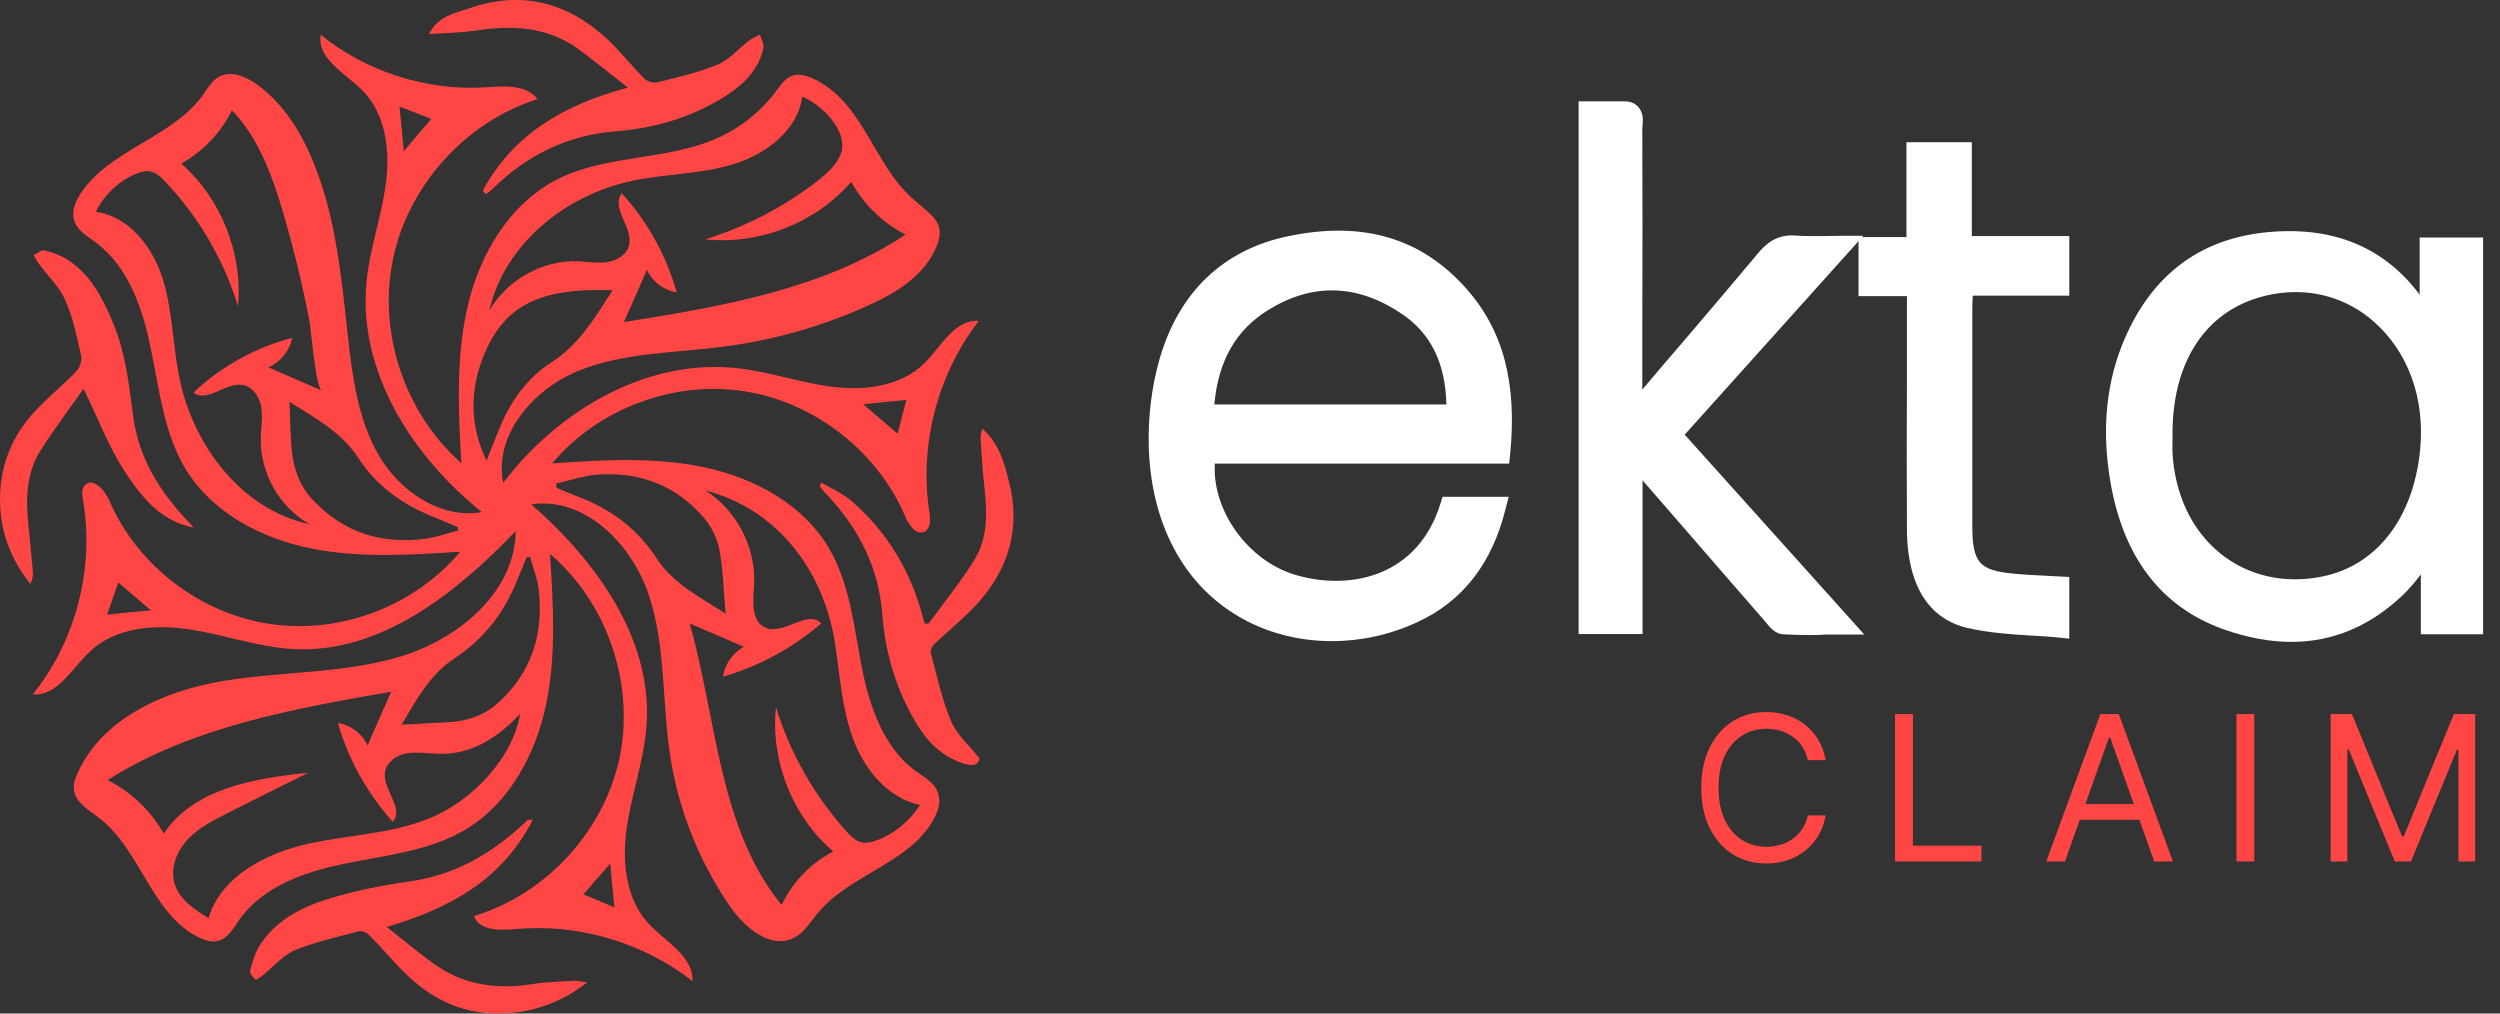 <svg viewBox="0 0 148 60" fill="none" xmlns="http://www.w3.org/2000/svg">
    <rect x="0" y="0" width="148" height="60" fill="#333333" stroke="none"/>
    <path d="M51.867 49.76C51.566 49.871 51.249 49.934 50.948 49.855C50.631 49.76 50.393 49.522 50.171 49.285C48.237 47.161 46.779 44.61 45.938 41.869C45.606 45.038 46.906 48.334 49.331 50.41C47.999 51.091 46.906 52.232 46.272 53.579C42.546 48.999 42.435 42.598 40.834 36.909C41.896 37.368 42.974 37.828 44.036 38.288C43.386 38.652 42.911 39.318 42.8 40.062C44.94 39.444 46.937 38.351 48.618 36.909C47.825 36.053 46.398 37.622 45.32 37.163C44.464 36.798 44.575 35.578 44.639 34.659C44.781 32.456 43.624 30.206 41.754 29.034C46.05 30.143 48.745 33.787 49.426 38.034C49.727 39.951 49.822 41.916 50.504 43.739C51.17 45.561 52.565 47.256 54.467 47.653C53.865 48.603 52.93 49.38 51.867 49.76ZM38.852 33.027C37.79 31.395 36.316 30.254 34.525 29.525C34.002 29.319 33.478 29.097 32.955 28.891C32.939 28.796 32.939 28.717 32.923 28.622C33.732 28.447 34.54 28.162 35.349 28.099C37.885 27.908 40.073 28.748 41.722 30.713C42.15 31.22 42.467 31.917 42.594 32.567C42.816 33.756 42.831 34.96 42.958 36.323C41.389 35.324 39.835 34.548 38.852 33.027ZM31.893 34.897C32.194 37.559 31.465 39.872 29.404 41.679C28.58 42.407 27.597 42.693 26.535 42.756C25.647 42.804 24.743 42.851 23.776 42.899C24.648 41.425 25.457 39.92 26.915 38.969C28.643 37.828 29.832 36.291 30.593 34.405C30.783 33.93 30.989 33.455 31.18 32.979C31.243 32.979 31.322 32.963 31.386 32.963C31.544 33.597 31.814 34.231 31.893 34.897ZM25.79 48.286C23.444 49.364 20.78 49.396 18.26 49.95C15.739 50.505 13.076 51.883 12.347 54.355C11.522 53.848 10.65 53.278 10.349 52.359C10.048 51.44 10.444 50.41 11.11 49.697C11.776 48.984 12.664 48.54 13.52 48.112C15.089 47.32 16.674 46.528 18.244 45.751C15.057 46.068 11.459 46.686 9.699 49.348C8.938 48.001 7.765 46.892 6.402 46.195C6.386 46.195 6.37 46.179 6.37 46.179C11.364 43.026 17.34 41.964 23.158 40.95C22.683 42.011 22.223 43.073 21.763 44.135C21.446 43.438 20.764 42.915 20.003 42.804C20.622 44.959 21.747 46.971 23.253 48.651C23.951 47.858 22.619 46.718 22.794 45.688C22.904 45.086 23.507 44.689 24.109 44.594C24.712 44.499 25.314 44.61 25.932 44.626C27.946 44.689 29.499 43.644 30.799 42.249C30.371 44.8 28.12 47.209 25.79 48.286ZM34.54 52.945C34.953 52.47 35.492 51.836 36.126 51.123C36.205 52.01 36.284 52.803 36.379 53.721C35.698 53.436 35.127 53.183 34.54 52.945ZM28.802 27.275C27.835 25.246 27.819 23.281 28.516 21.364C29.705 18.131 31.83 17.022 36.268 17.181C35.206 18.829 34.287 20.397 32.638 21.459C31.18 22.394 30.181 23.82 29.531 25.452C29.309 26.007 29.087 26.546 28.802 27.275ZM28.96 18.417C29.832 14.487 33.447 11.555 37.378 10.716C39.36 10.288 41.436 10.319 43.37 9.733C45.32 9.147 47.223 7.736 47.492 5.724C48.618 6.168 50.266 7.768 49.775 9.115C49.537 9.749 48.998 10.224 48.475 10.652C46.478 12.221 44.179 13.409 41.754 14.17C44.956 14.503 48.285 13.203 50.393 10.763C51.122 12.094 52.264 13.203 53.611 13.885C48.729 17.133 42.72 18.147 36.934 19.066C37.394 18.036 37.854 17.006 38.297 15.976C38.614 16.674 39.296 17.181 40.057 17.308C39.455 15.137 38.329 13.108 36.807 11.444C36.142 12.316 37.521 13.504 37.235 14.55C37.093 15.089 36.522 15.422 35.951 15.517C35.397 15.596 34.826 15.501 34.255 15.469C32.115 15.374 29.975 16.578 28.928 18.464C28.944 18.433 28.944 18.433 28.96 18.417ZM6.338 36.386C6.576 35.721 6.782 35.134 7.004 34.484C7.575 34.976 8.209 35.514 8.938 36.133C8.035 36.212 7.21 36.291 6.338 36.386ZM25.235 31.886C22.603 32.25 20.32 31.537 18.482 29.556C17.641 28.637 17.324 27.544 17.245 26.355C17.182 25.547 17.182 24.723 17.134 23.788C18.64 24.739 20.194 25.563 21.192 27.084C22.27 28.748 23.808 29.858 25.631 30.586C26.123 30.792 26.614 30.998 27.105 31.204C27.105 31.268 27.121 31.347 27.121 31.41C26.487 31.569 25.869 31.791 25.235 31.886ZM10.619 22.362C10.222 20.429 10.222 18.401 9.636 16.515C9.049 14.63 7.638 12.807 5.673 12.538C6.164 11.54 7.004 10.731 8.019 10.303C8.32 10.177 8.637 10.082 8.954 10.161C9.271 10.24 9.525 10.478 9.747 10.716C11.744 12.807 13.25 15.374 14.09 18.131C14.376 14.994 13.092 11.761 10.73 9.686C12.014 8.972 13.076 7.863 13.726 6.532C15.691 8.513 16.548 11.745 17.261 14.376C17.673 15.913 18.022 17.466 18.323 19.019C18.418 19.526 18.688 22.98 19.052 23.123C17.99 22.663 16.944 22.204 15.882 21.744C16.595 21.443 17.15 20.762 17.293 20.001C15.121 20.572 13.092 21.697 11.459 23.234C12.267 23.868 13.361 22.616 14.376 22.79C14.978 22.901 15.374 23.503 15.47 24.105C15.565 24.707 15.454 25.326 15.438 25.928C15.39 27.988 16.532 30.016 18.323 31.03C14.328 30.19 11.427 26.387 10.619 22.362ZM25.536 7.039C25.06 7.594 24.521 8.212 23.903 8.957C23.824 8.038 23.745 7.229 23.649 6.31C24.347 6.58 24.95 6.817 25.536 7.039ZM53.659 23.677C53.469 24.375 53.31 24.977 53.136 25.674C52.47 25.104 51.852 24.565 51.106 23.931C52.01 23.836 52.787 23.757 53.659 23.677ZM54.309 45.719C52.327 44.341 51.471 41.821 51.011 39.46C50.552 37.099 50.314 34.58 49.093 32.488C47.571 29.873 44.686 28.305 41.722 27.671C38.773 27.037 35.698 27.227 32.686 27.433C35.397 24.201 39.851 22.521 44.02 23.155C48.19 23.788 51.947 26.704 53.595 30.586C53.801 31.078 54.245 31.711 54.737 31.474C55.102 31.284 55.086 30.761 55.022 30.349C54.404 26.387 55.482 22.188 57.939 19.003C56.528 18.876 55.736 20.508 54.721 21.507C53.342 22.869 51.218 23.139 49.299 22.901C47.381 22.663 45.526 21.998 43.608 21.792C38.266 21.221 33.034 24.311 29.785 28.59C29.23 25.769 31.544 23.059 34.208 21.966C36.871 20.873 39.835 20.904 42.689 20.54C45.828 20.144 48.887 19.272 51.741 17.925C53.041 17.323 54.467 16.404 55.181 15.121C56.227 13.251 55.292 12.886 54.008 11.745C51.709 9.701 51.091 6.041 48.158 4.662C47.746 4.472 47.254 4.33 46.842 4.504C46.462 4.662 46.224 5.027 45.97 5.36C45.083 6.564 43.878 7.546 42.498 8.164C39.518 9.511 35.951 9.131 33.019 10.605C30.213 12.015 28.437 14.978 27.708 18.036C26.979 21.095 27.137 24.28 27.311 27.417C23.967 24.486 22.35 19.684 23.269 15.327C24.173 10.969 27.565 7.214 31.814 5.867C31.164 4.995 29.848 5.09 28.77 5.169C25.282 5.391 21.715 4.266 18.989 2.064C18.751 3.474 20.431 4.33 21.446 5.344C22.841 6.738 23.11 8.925 22.841 10.874C22.587 12.823 21.89 14.709 21.7 16.674C21.177 21.95 24.379 27.005 28.532 30.317C26.075 30.745 23.634 29.065 22.397 26.91C21.161 24.755 20.844 22.188 20.574 19.716C20.209 16.372 19.877 12.982 18.656 9.86C17.911 7.958 16.817 6.12 15.137 4.948C14.502 4.504 13.631 4.171 12.949 4.551C12.553 4.773 12.315 5.201 12.045 5.581C10.222 8.164 6.465 8.846 4.753 11.492C4.452 11.951 4.23 12.522 4.388 13.045C4.563 13.631 5.165 13.98 5.657 14.344C7.638 15.802 8.479 18.353 8.954 20.762C9.446 23.171 9.731 25.722 11.015 27.813C12.584 30.349 15.438 31.854 18.355 32.456C21.272 33.058 24.284 32.852 27.248 32.662C24.553 35.879 20.146 37.559 16.009 36.941C11.855 36.339 8.114 33.47 6.465 29.62C6.196 28.986 5.451 28.209 5.007 28.748C4.816 28.97 4.864 29.303 4.912 29.588C5.609 33.613 4.499 37.923 1.947 41.108C3.406 41.219 4.262 39.555 5.34 38.557C6.861 37.115 9.208 36.941 11.284 37.273C13.361 37.59 15.374 38.335 17.467 38.43C22.556 38.652 27.01 35.118 30.53 31.442C30.498 35.007 27.216 37.781 23.792 38.842C20.384 39.888 16.722 39.73 13.203 40.316C9.683 40.902 5.974 42.566 4.563 45.846C4.436 46.131 4.341 46.416 4.373 46.733C4.436 47.478 5.213 47.922 5.815 48.382C8.336 50.267 8.97 54.165 11.808 55.512C12.156 55.671 12.537 55.797 12.901 55.702C13.488 55.56 13.821 54.958 14.154 54.466C15.565 52.454 18.101 51.582 20.527 51.107C22.936 50.616 25.473 50.362 27.581 49.094C30.149 47.542 31.703 44.673 32.321 41.742C32.939 38.81 32.749 35.768 32.559 32.789C35.951 35.673 37.584 40.474 36.681 44.848C35.761 49.205 32.337 52.945 28.057 54.229C28.374 55.1 29.578 55.084 30.498 55.005C34.223 54.657 38.06 55.782 40.992 58.079C41.056 56.59 39.376 55.75 38.377 54.657C36.998 53.151 36.807 50.885 37.124 48.857C37.441 46.828 38.155 44.88 38.282 42.835C38.599 37.781 35.27 33.185 31.449 29.858C34.62 29.382 37.426 32.218 38.424 35.261C39.423 38.303 39.185 41.584 39.677 44.753C40.168 47.938 41.389 51.012 43.228 53.674C44.1 54.926 45.621 56.209 46.985 55.528C47.603 55.227 47.968 54.577 48.412 54.054C50.361 51.693 54.087 51.044 55.387 48.27C55.545 47.922 55.672 47.526 55.577 47.145C55.466 46.432 54.832 46.084 54.309 45.719Z" fill="#FF4645"/>
    <path d="M31.544 48.524C29.706 52.121 26.614 53.769 22.889 54.878C23.856 55.639 24.696 56.336 25.584 56.986C27.375 58.317 29.389 58.602 31.544 58.254C32.353 58.127 33.177 58.111 34.002 58.063C34.176 58.048 34.366 58.111 34.763 58.158C33.145 59.41 31.481 59.949 29.674 59.997C27.549 60.06 25.726 59.252 24.189 57.81C23.38 57.049 22.667 56.178 21.89 55.385C21.747 55.227 21.446 55.084 21.256 55.132C19.988 55.465 18.688 55.75 17.483 56.241C16.754 56.542 16.199 57.224 15.565 57.731C15.422 57.842 15.168 58.032 15.121 57.984C14.962 57.857 14.772 57.604 14.804 57.477C14.947 56.954 15.089 56.415 15.375 55.972C16.294 54.53 17.753 53.753 19.29 53.262C20.891 52.755 22.556 52.422 24.221 52.184C26.884 51.82 29.055 50.568 30.974 48.794C31.069 48.714 31.148 48.619 31.243 48.54C31.212 48.524 31.243 48.54 31.544 48.524Z" fill="#FF4645"/>
    <path d="M11.459 31.236C9.493 30.84 8.352 29.398 7.385 27.908C6.418 26.435 5.799 24.739 4.943 23.012C4.119 24.201 3.184 25.421 2.375 26.704C1.551 28.035 1.519 29.541 1.678 31.046C1.773 31.981 1.868 32.932 1.947 33.867C1.963 34.088 1.916 34.326 1.789 34.564C0.425 32.837 -0.177 30.887 0.045 28.717C0.219 27.053 0.917 25.595 2.042 24.375C2.835 23.519 3.754 22.79 4.547 21.95C4.737 21.744 4.864 21.317 4.801 21.047C4.547 19.938 4.325 18.797 3.865 17.767C3.517 16.975 2.835 16.341 2.312 15.628C2.185 15.469 2.106 15.279 1.995 15.105C2.201 15.01 2.439 14.788 2.613 14.82C3.089 14.931 3.564 15.105 3.976 15.358C5.387 16.262 6.101 17.688 6.719 19.177C7.448 20.936 7.638 22.822 7.892 24.692C8.209 27.053 9.398 29.018 11.015 30.745C11.189 30.903 11.316 31.062 11.459 31.236Z" fill="#FF4645"/>
    <path d="M57.987 44.895C57.892 45.371 57.48 45.339 57.036 45.196C55.815 44.816 54.943 43.96 54.293 42.899C53.072 40.886 52.407 38.7 52.232 36.354C52.026 33.629 50.853 31.315 48.998 29.334C48.935 29.255 48.856 29.192 48.792 29.113C48.697 29.002 48.618 28.891 48.523 28.764C48.554 28.701 48.602 28.637 48.634 28.574C49.236 28.938 49.918 29.224 50.441 29.683C52.549 31.537 53.944 33.851 54.642 36.576C54.674 36.687 54.705 36.798 54.753 36.925C54.864 36.909 54.959 36.941 54.991 36.893C55.894 35.657 56.877 34.453 57.686 33.138C58.573 31.711 58.415 30.079 58.24 28.479C58.145 27.639 58.114 26.783 58.05 25.944C58.034 25.785 58.098 25.627 58.145 25.373C59.176 26.276 59.461 27.449 59.746 28.574C60.412 31.204 59.746 33.581 57.987 35.594C57.178 36.513 56.196 37.289 55.292 38.145C55.181 38.256 55.07 38.493 55.102 38.636C55.466 39.999 55.752 41.393 56.306 42.693C56.655 43.517 57.385 44.135 57.987 44.895Z" fill="#FF4645"/>
    <path d="M28.58 11.286C30.387 7.958 33.367 6.199 37.172 5.185C36.126 4.377 35.206 3.616 34.239 2.903C32.4 1.572 30.324 1.477 28.152 1.81C27.28 1.937 26.392 1.953 25.393 2.016C25.964 0.923 26.947 0.78 27.771 0.495C30.863 -0.583 33.605 0.13 35.967 2.333C36.744 3.062 37.394 3.902 38.155 4.662C38.329 4.837 38.694 4.932 38.932 4.868C40.136 4.567 41.357 4.298 42.483 3.822C43.18 3.537 43.719 2.872 44.353 2.396C44.544 2.254 44.781 2.159 44.987 2.048C45.067 2.317 45.241 2.602 45.194 2.84C44.892 4.203 43.941 5.074 42.816 5.772C40.882 6.96 38.742 7.594 36.49 7.768C33.589 7.99 31.164 9.194 29.119 11.223C29.024 11.318 28.881 11.397 28.77 11.492C28.691 11.429 28.643 11.365 28.58 11.286Z" fill="#FF4645"/>
    <path d="M143.81 19.124C143.81 17.488 143.81 16.106 143.81 14.634C144.746 14.634 145.582 14.634 146.475 14.634C146.475 22.067 146.475 29.486 146.475 36.964C145.639 36.964 144.831 36.964 143.881 36.964C143.881 35.522 143.881 34.081 143.881 32.384C143.087 33.345 142.548 34.171 141.868 34.831C138.891 37.625 135.403 37.985 131.802 36.694C128.116 35.372 126.146 32.339 125.479 28.359C125.011 25.566 125.182 22.803 126.33 20.206C127.847 16.752 130.441 14.77 134 14.349C137.827 13.899 141.102 14.98 143.342 18.539C143.427 18.674 143.541 18.794 143.81 19.124ZM128.059 25.762C128.059 26.122 128.045 26.482 128.059 26.843C128.371 32.264 132.582 35.718 137.601 34.681C141.046 33.976 143.399 30.942 143.81 26.678C144.448 20.07 139.188 15.235 133.39 17.112C130.016 18.208 128.031 21.392 128.059 25.762Z" fill="white"/>
    <path d="M135.644 38C134.368 38 133.021 37.745 131.618 37.249C127.932 35.928 125.678 32.969 124.926 28.465C124.402 25.356 124.699 22.503 125.819 19.965C127.436 16.301 130.158 14.229 133.929 13.778C137.941 13.313 141.074 14.544 143.243 17.442V14.064H147V37.55H143.314V34.006C142.959 34.471 142.605 34.892 142.208 35.267C140.28 37.084 138.083 38 135.644 38ZM135.587 14.83C135.105 14.83 134.595 14.86 134.07 14.92C130.711 15.31 128.272 17.172 126.826 20.446C125.805 22.758 125.536 25.386 126.018 28.254C126.698 32.309 128.712 34.967 131.986 36.138C135.658 37.459 138.862 36.874 141.513 34.381C141.939 33.976 142.322 33.495 142.747 32.924C142.974 32.624 143.215 32.324 143.47 31.993L144.434 30.822V36.378H145.937V15.22H144.363V20.686L143.158 19.214C143.03 19.064 142.959 18.974 142.889 18.869C141.187 16.166 138.791 14.83 135.587 14.83ZM135.843 35.447C133.957 35.447 132.185 34.831 130.753 33.645C128.839 32.069 127.691 29.666 127.535 26.873C127.521 26.617 127.521 26.347 127.521 26.092V25.762C127.492 21.167 129.633 17.728 133.234 16.556C136.098 15.626 139.004 16.196 141.216 18.118C143.512 20.115 144.689 23.344 144.363 26.723C143.923 31.213 141.386 34.486 137.714 35.237C137.076 35.387 136.452 35.447 135.843 35.447ZM135.913 17.292C135.134 17.292 134.34 17.412 133.546 17.668C130.384 18.689 128.584 21.647 128.612 25.762V26.122C128.612 26.347 128.598 26.587 128.612 26.813C128.754 29.276 129.746 31.378 131.419 32.744C133.078 34.096 135.247 34.591 137.501 34.126C140.72 33.465 142.874 30.657 143.271 26.633C143.569 23.584 142.563 20.821 140.521 19.034C139.203 17.878 137.586 17.292 135.913 17.292Z" fill="white"/>
    <path d="M88.86 26.858C82.99 26.858 77.206 26.858 71.436 26.858C70.926 30.041 73.336 33.66 76.611 34.606C80.269 35.657 84.422 34.411 85.797 29.996C86.691 29.996 87.598 29.996 88.619 29.996C87.896 32.955 86.28 35.132 83.713 36.303C77.305 39.231 68.828 36.198 68.558 26.377C68.516 24.756 68.714 23.044 69.154 21.482C70.231 17.683 72.712 15.31 76.412 14.544C80.155 13.779 83.629 14.364 86.393 17.443C88.746 20.085 89.214 23.314 88.86 26.858ZM86.18 24.53C86.251 21.752 85.401 19.515 83.246 18.073C80.524 16.256 77.632 16.121 74.825 17.863C72.471 19.32 71.422 21.632 71.323 24.545C76.285 24.53 81.147 24.53 86.18 24.53Z" fill="white"/>
    <path d="M78.851 37.955C76.668 37.955 74.555 37.354 72.783 36.153C69.82 34.156 68.119 30.687 68.005 26.392C67.963 24.68 68.175 22.924 68.629 21.317C69.763 17.307 72.414 14.77 76.299 13.974C80.694 13.073 84.111 14.079 86.776 17.052C88.987 19.53 89.824 22.653 89.398 26.918L89.342 27.444H71.918C71.748 30.236 73.903 33.24 76.752 34.051C80.056 34.997 83.969 34.051 85.273 29.816L85.401 29.411H89.314L89.129 30.131C88.335 33.345 86.591 35.597 83.912 36.829C82.296 37.58 80.566 37.955 78.851 37.955ZM79.219 14.815C78.369 14.815 77.461 14.92 76.512 15.115C72.996 15.836 70.699 18.043 69.678 21.647C69.253 23.134 69.055 24.77 69.097 26.362C69.239 31.363 71.493 33.916 73.379 35.177C76.228 37.099 80.098 37.324 83.501 35.763C85.642 34.786 87.116 33.03 87.896 30.567H86.195C84.55 35.147 80.056 36.183 76.483 35.162C72.953 34.156 70.344 30.236 70.912 26.768L70.983 26.287H88.364C88.633 22.653 87.882 19.965 85.982 17.848C84.181 15.821 81.941 14.815 79.219 14.815ZM86.705 25.101H70.742L70.77 24.5C70.883 21.227 72.159 18.809 74.541 17.337C77.49 15.52 80.595 15.595 83.529 17.563C85.727 19.034 86.804 21.377 86.719 24.53L86.705 25.101ZM71.89 23.945H85.627C85.571 21.482 84.692 19.71 82.948 18.554C80.339 16.812 77.702 16.737 75.094 18.343C73.166 19.53 72.117 21.362 71.89 23.945Z" fill="white"/>
    <path d="M96.686 27.098C96.686 30.537 96.686 33.735 96.686 36.979C95.736 36.979 94.899 36.979 94.006 36.979C94.006 26.873 94.006 16.812 94.006 6.601C94.743 6.601 95.452 6.586 96.161 6.601C96.884 6.616 96.7 7.216 96.7 7.637C96.714 12.682 96.7 17.743 96.7 22.788C96.7 23.254 96.7 23.704 96.7 24.17C96.813 24.26 96.912 24.35 97.026 24.44C97.253 24.11 97.437 23.735 97.692 23.434C99.96 20.746 102.271 18.088 104.525 15.385C105.022 14.8 105.504 14.484 106.269 14.559C107.106 14.634 107.956 14.574 109.048 14.574C105.617 18.389 102.342 22.038 98.982 25.762C102.314 29.471 105.617 33.135 109.105 37.009C107.786 37.009 106.68 37.054 105.589 36.979C105.319 36.964 105.05 36.574 104.823 36.318C102.413 33.555 100.031 30.792 97.621 28.044C97.394 27.789 97.139 27.549 96.686 27.098Z" fill="white"/>
    <path d="M107.134 37.595C106.595 37.595 106.071 37.58 105.546 37.55C105.093 37.52 104.781 37.144 104.525 36.829L104.426 36.709C103.009 35.087 101.591 33.45 100.173 31.813L97.238 28.435V37.535H93.453V6H94.672C95.183 6 95.679 6 96.161 6C96.53 6 96.813 6.12 96.998 6.345C97.295 6.691 97.267 7.126 97.238 7.427C97.238 7.487 97.224 7.547 97.224 7.607C97.238 11.586 97.238 15.566 97.224 19.545V23.059C97.238 23.044 97.253 23.029 97.267 23.014C98.103 22.023 98.94 21.032 99.79 20.055C101.236 18.358 102.668 16.677 104.1 14.965C104.54 14.439 105.192 13.854 106.298 13.944C106.836 13.989 107.389 13.974 108.041 13.974C108.353 13.974 108.679 13.959 109.034 13.959H110.31L99.734 25.732L110.366 37.565H108.041C107.744 37.595 107.432 37.595 107.134 37.595ZM96.147 25.747L97.48 27.098C97.706 27.323 97.876 27.488 98.032 27.669L100.981 31.062C102.399 32.699 103.817 34.321 105.234 35.943L105.348 36.078C105.433 36.183 105.603 36.378 105.674 36.423C106.34 36.468 107.035 36.453 107.843 36.453L98.231 25.777L107.758 15.175C107.219 15.19 106.723 15.19 106.227 15.145C105.702 15.1 105.362 15.265 104.937 15.776C103.505 17.488 102.073 19.184 100.627 20.866C99.79 21.857 98.94 22.833 98.103 23.825C97.947 24.005 97.82 24.23 97.692 24.44C97.621 24.56 97.55 24.665 97.48 24.786L97.153 25.281L96.161 24.47V19.59C96.161 15.611 96.161 11.631 96.161 7.652C96.161 7.562 96.161 7.472 96.175 7.382C96.175 7.336 96.189 7.261 96.189 7.201C95.636 7.186 95.169 7.186 94.701 7.186H94.573V36.408H96.161V25.747H96.147Z" fill="white"/>
    <path d="M113.429 16.962C112.38 16.962 111.501 16.962 110.565 16.962C110.565 16.151 110.565 15.445 110.565 14.619C111.444 14.619 112.351 14.619 113.4 14.619C113.4 12.697 113.4 10.88 113.4 9.003C114.379 9.003 115.215 9.003 116.179 9.003C116.179 10.805 116.179 12.622 116.179 14.559C118.164 14.559 120.021 14.559 121.949 14.559C121.949 15.37 121.949 16.076 121.949 16.932C120.078 16.932 118.22 16.932 116.278 16.932C116.25 17.457 116.222 17.833 116.222 18.208C116.222 22.503 116.222 26.798 116.222 31.092C116.222 33.585 116.831 34.321 119.17 34.546C120.078 34.636 120.985 34.651 121.963 34.711C121.963 35.492 121.963 36.183 121.963 37.189C120.149 37.009 118.334 37.039 116.604 36.618C114.464 36.108 113.471 34.246 113.457 31.318C113.443 26.993 113.457 22.653 113.457 18.328C113.429 17.908 113.429 17.517 113.429 16.962Z" fill="white"/>
    <path d="M122.488 37.805L121.892 37.745C121.339 37.685 120.787 37.655 120.234 37.625C118.986 37.55 117.696 37.459 116.463 37.174C114.846 36.799 112.904 35.462 112.89 31.303C112.876 28.254 112.876 25.191 112.89 22.143V17.533H110.026V14.034H112.862V8.418H116.732V13.974H122.502V17.503H116.789C116.775 17.758 116.76 17.983 116.76 18.208C116.76 22.503 116.76 26.798 116.76 31.092C116.76 33.315 117.157 33.765 119.213 33.961C119.823 34.021 120.432 34.051 121.056 34.081L122.502 34.156V37.805H122.488ZM111.118 16.376H113.982V22.143C113.982 25.191 113.982 28.254 113.982 31.303C113.996 34.066 114.875 35.612 116.689 36.048C117.838 36.318 119.029 36.393 120.29 36.468C120.659 36.498 121.028 36.513 121.396 36.543V35.252L120.999 35.237C120.347 35.207 119.723 35.177 119.1 35.117C116.491 34.862 115.654 33.886 115.654 31.092C115.654 26.798 115.654 22.503 115.654 18.208C115.654 17.938 115.669 17.683 115.683 17.367L115.74 16.346H121.382V15.13H115.612V9.574H113.925V15.19H111.089V16.376H111.118Z" fill="white"/>
    <path d="M108.08 45H107.023C106.96 44.696 106.851 44.429 106.695 44.199C106.541 43.969 106.354 43.776 106.132 43.619C105.913 43.46 105.67 43.341 105.403 43.261C105.136 43.182 104.858 43.142 104.568 43.142C104.04 43.142 103.561 43.276 103.132 43.543C102.706 43.81 102.366 44.203 102.114 44.723C101.864 45.243 101.739 45.881 101.739 46.636C101.739 47.392 101.864 48.03 102.114 48.55C102.366 49.07 102.706 49.463 103.132 49.73C103.561 49.997 104.04 50.131 104.568 50.131C104.858 50.131 105.136 50.091 105.403 50.011C105.67 49.932 105.913 49.814 106.132 49.658C106.354 49.499 106.541 49.304 106.695 49.074C106.851 48.841 106.96 48.574 107.023 48.273H108.08C108 48.719 107.855 49.118 107.645 49.47C107.435 49.822 107.173 50.122 106.861 50.369C106.548 50.614 106.197 50.8 105.808 50.928C105.422 51.055 105.009 51.119 104.568 51.119C103.824 51.119 103.162 50.938 102.582 50.574C102.003 50.21 101.547 49.693 101.214 49.023C100.882 48.352 100.716 47.557 100.716 46.636C100.716 45.716 100.882 44.92 101.214 44.25C101.547 43.58 102.003 43.062 102.582 42.699C103.162 42.335 103.824 42.153 104.568 42.153C105.009 42.153 105.422 42.217 105.808 42.345C106.197 42.473 106.548 42.66 106.861 42.908C107.173 43.152 107.435 43.45 107.645 43.803C107.855 44.152 108 44.551 108.08 45ZM112.187 51V42.273H113.244V50.062H117.301V51H112.187ZM122.246 51H121.138L124.343 42.273H125.434L128.638 51H127.53L124.922 43.653H124.854L122.246 51ZM122.655 47.591H127.121V48.528H122.655V47.591ZM133.454 42.273V51H132.397V42.273H133.454ZM137.973 42.273H139.235L142.2 49.517H142.303L145.269 42.273H146.53V51H145.541V44.369H145.456L142.729 51H141.774L139.047 44.369H138.962V51H137.973V42.273Z" fill="#FF4645"/>
</svg>

